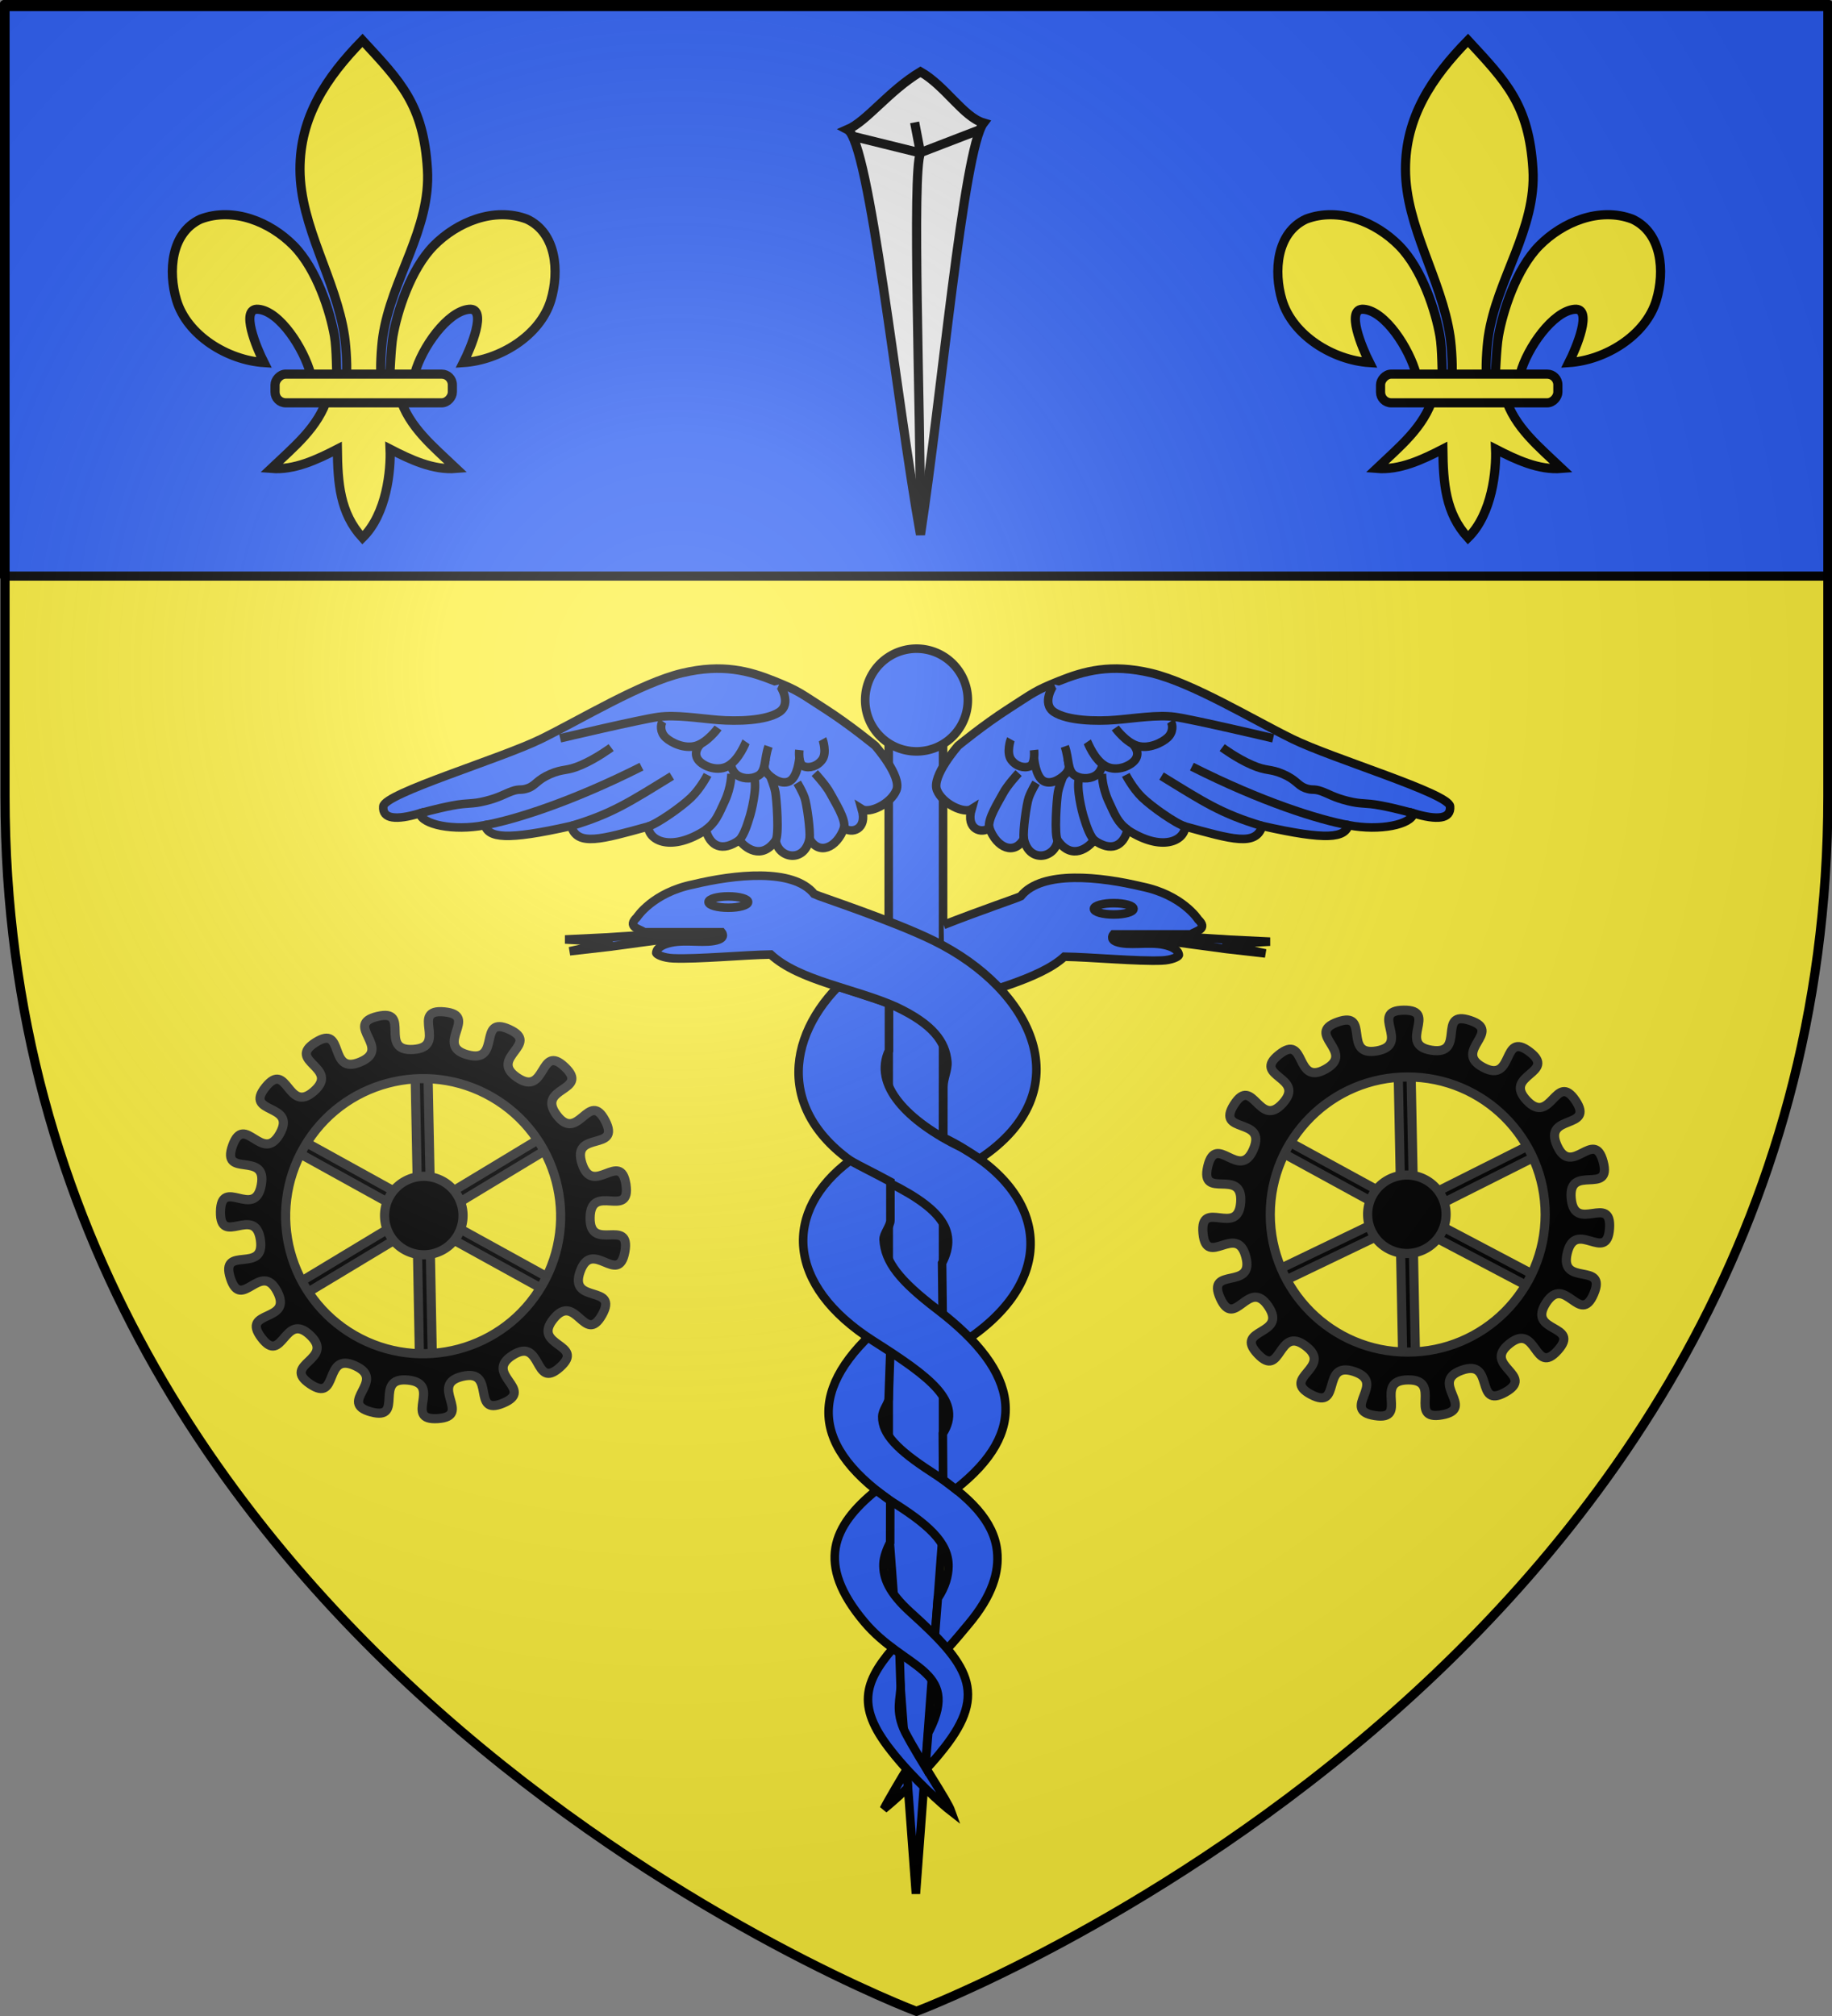 <?xml version="1.0" encoding="UTF-8" standalone="no"?>
<!-- Created with Inkscape (http://www.inkscape.org/) -->
<svg
   xmlns:dc="http://purl.org/dc/elements/1.1/"
   xmlns:cc="http://web.resource.org/cc/"
   xmlns:rdf="http://www.w3.org/1999/02/22-rdf-syntax-ns#"
   xmlns:svg="http://www.w3.org/2000/svg"
   xmlns="http://www.w3.org/2000/svg"
   xmlns:xlink="http://www.w3.org/1999/xlink"
   xmlns:sodipodi="http://sodipodi.sourceforge.net/DTD/sodipodi-0.dtd"
   xmlns:inkscape="http://www.inkscape.org/namespaces/inkscape"
   version="1.0"
   width="600"
   height="660"
   id="svg2"
   sodipodi:version="0.32"
   inkscape:version="0.45.1"
   sodipodi:docname="Blason ville fr Angerville  (Essonne).svg"
   inkscape:output_extension="org.inkscape.output.svg.inkscape"
   sodipodi:docbase="C:\Users\Jany\Documents\aaaOuiqui\Blasons\Blasons autres svg">
  <rect width="100%" height="100%" fill="#808080" stroke="none"/>
  <sodipodi:namedview
     inkscape:window-height="814"
     inkscape:window-width="1152"
     inkscape:pageshadow="2"
     inkscape:pageopacity="0.0"
     guidetolerance="10.0"
     gridtolerance="10.0"
     objecttolerance="10.0"
     borderopacity="1.0"
     bordercolor="#666666"
     pagecolor="#ffffff"
     id="base"
     inkscape:zoom="1.6156319"
     inkscape:cx="261.38914"
     inkscape:cy="287.1322"
     inkscape:window-x="-8"
     inkscape:window-y="-8"
     inkscape:current-layer="g36861" />
  <desc
     id="desc4">Flag of Canton of Valais (Wallis)</desc>
  <defs
     id="defs6">
    <linearGradient
       id="linearGradient2893">
      <stop
         style="stop-color:white;stop-opacity:0.314"
         offset="0"
         id="stop2895" />
      <stop
         style="stop-color:white;stop-opacity:0.251"
         offset="0.19"
         id="stop2897" />
      <stop
         style="stop-color:#6b6b6b;stop-opacity:0.125"
         offset="0.6"
         id="stop2901" />
      <stop
         style="stop-color:black;stop-opacity:0.125"
         offset="1"
         id="stop2899" />
    </linearGradient>
    <radialGradient
       inkscape:collect="always"
       xlink:href="#linearGradient2893"
       id="radialGradient12024"
       gradientUnits="userSpaceOnUse"
       gradientTransform="matrix(1.353,0,0,1.349,-77.629,-85.747)"
       cx="221.445"
       cy="226.331"
       fx="221.445"
       fy="226.331"
       r="300" />
  </defs>
  <g
     inkscape:groupmode="layer"
     id="layer6"
     inkscape:label="Fond d'écu">
    <path
       id="path2855"
       style="fill:#fcef3c;fill-opacity:1;fill-rule:evenodd;stroke:none;stroke-width:1px;stroke-linecap:butt;stroke-linejoin:miter;stroke-opacity:1;display:inline"
       d="M 300.147,656.976 C 300.147,656.976 598.647,544.655 598.647,259.204 C 598.647,-26.248 598.647,0.652 598.647,0.652 L 1.647,0.652 L 1.647,259.204 C 1.647,544.655 300.147,656.976 300.147,656.976 z " />
    <rect
       id="rect11373"
       style="fill:#2b5df2;fill-opacity:1;fill-rule:evenodd;stroke:#000000;stroke-width:3;stroke-linecap:round;stroke-linejoin:round;stroke-miterlimit:4;stroke-dasharray:none;stroke-dashoffset:0;stroke-opacity:1;display:inline"
       y="1.476"
       x="1.383"
       height="187.123"
       width="597.529" />
    <g
       id="g36779"
       transform="matrix(0.658,0,0,0.658,124.462,211.305)"
       style="stroke:#000000;stroke-opacity:1;stroke-width:4.255;stroke-miterlimit:4;stroke-dasharray:none">
      <g
         transform="translate(-6.065,-23.917)"
         style="opacity:1;display:inline;stroke:#000000;stroke-opacity:1;stroke-width:4.255;stroke-miterlimit:4;stroke-dasharray:none"
         inkscape:label="Fond écu"
         id="layer3">
        <g
           style="stroke:#000000;stroke-width:4.255;stroke-miterlimit:4;stroke-dasharray:none;stroke-opacity:1"
           id="g3046">
          <path
             id="path2953"
             style="fill:#2b5df2;fill-opacity:1;stroke:#000000;stroke-width:4.255;stroke-miterlimit:4;stroke-dasharray:none;stroke-opacity:1"
             d="M 286.316,375.535 L 286.316,235.93 L 286.316,203.765 L 286.316,68.758 L 259.258,68.758 L 259.258,203.765 L 259.258,236.362 L 259.258,375.535 L 259.258,419.317 L 259.258,463.099 L 272.787,644.992 L 286.316,463.099 L 286.316,419.317 L 286.316,375.535 z "
             sodipodi:nodetypes="cccccccccccccc" />
          <path
             d="M 357.858,152.717 C 357.856,154.274 362.275,155.537 367.725,155.537 C 373.176,155.537 377.594,154.274 377.592,152.717 C 377.594,151.159 373.176,149.896 367.725,149.896 C 362.275,149.896 357.856,151.159 357.858,152.717 z "
             style="fill:#2b5df2;fill-opacity:1;fill-rule:evenodd;stroke:#000000;stroke-width:4.255;stroke-linejoin:miter;stroke-miterlimit:4;stroke-dasharray:none;stroke-opacity:1"
             id="path2099" />
          <path
             id="path2091"
             style="fill:#2b5df2;fill-opacity:1;fill-rule:evenodd;stroke:#000000;stroke-width:4.255;stroke-linecap:butt;stroke-linejoin:miter;stroke-miterlimit:4;stroke-dasharray:none;stroke-opacity:1"
             d="M 384.212,167.465 L 429.09,170.321 L 449.041,171.29 L 425.529,172.525 L 446.768,177.16 L 426.956,174.905 L 400.181,171.29 L 366.866,169.069 L 369.828,161.666 L 384.212,167.465 z " />
          <path
             sodipodi:nodetypes="ccccccsscscc"
             style="fill:#2b5df2;fill-opacity:1;fill-rule:evenodd;stroke:#000000;stroke-width:4.255;stroke-linecap:butt;stroke-linejoin:miter;stroke-miterlimit:4;stroke-dasharray:none;stroke-opacity:1"
             d="M 286.588,162.982 C 304.833,155.793 323.413,149.538 324.977,148.72 C 335.521,135.532 365.001,139.048 385.167,143.879 C 405.452,147.949 413.299,160.272 413.299,160.272 C 418.307,165.081 412.47,165.822 409.598,167.675 L 371.101,167.675 C 371.101,167.675 369.067,170.081 372.582,171.377 C 378.61,173.599 388.499,171.192 396.272,172.858 C 404.045,174.523 403.675,178.04 403.675,178.04 C 403.349,178.856 400.095,180.482 395.175,180.68 C 382.854,181.175 360.083,178.994 346.671,178.78 C 334.424,190.074 306.26,196.38 287.279,203.171"
             id="path2103" />
          <path
             id="path2095"
             style="fill:#2b5df2;fill-opacity:1;fill-rule:evenodd;stroke:#000000;stroke-width:4.255;stroke-linejoin:miter;stroke-miterlimit:4;stroke-dasharray:none;stroke-opacity:1"
             d="M 361.393,154.961 C 361.391,156.519 365.809,157.781 371.26,157.781 C 376.711,157.781 381.129,156.519 381.127,154.961 C 381.129,153.404 376.711,152.141 371.26,152.141 C 365.809,152.141 361.391,153.404 361.393,154.961 z " />
          <path
             style="fill:#2b5df2;fill-opacity:1;fill-rule:evenodd;stroke:#000000;stroke-width:4.255;stroke-linecap:butt;stroke-linejoin:miter;stroke-miterlimit:4;stroke-dasharray:none;stroke-opacity:1"
             d="M 281.475,526.246 L 283.685,497.997 C 287.564,492.104 288.896,486.948 289,482.231 C 289.267,470.061 278.287,460.815 259.975,449.376 C 217.997,419.974 219.999,390.215 260.66,357.848 L 259.224,398.718 C 259.139,401.118 256.111,404.197 256.066,407.625 C 255.952,416.224 263.479,424.099 280.545,435.161 C 299.539,447.473 311.592,459.568 313.206,474.472 C 314.335,484.891 310.871,496.682 298.957,510.879 C 293.434,517.46 280.941,533.075 281.475,526.246 z M 264.451,519.438 L 265.155,541.281 C 265.36,547.637 262.07,553.796 267.508,564.748 C 275.534,579.968 288.334,598.291 290.38,604.053 C 286.475,601.033 271.562,588.049 260.511,573.91 C 242.217,550.861 247.244,538.474 264.451,519.438 z M 286.324,375.957 L 285.826,331.23 C 294.523,314.572 284.331,302.838 254.758,289.01 C 203.722,263.271 206.151,222.164 234.038,193.665 L 259.401,201.96 L 259.386,225.426 C 251.305,242.389 268.059,260.472 295.791,273.881 C 339.136,298.529 343.361,340.726 295.536,371.124 C 292.925,372.784 286.356,378.825 286.324,375.957 z "
             id="path2097"
             sodipodi:nodetypes="ccsccsssssscscccccccccccss" />
          <g
             id="g2079"
             style="stroke:#000000;stroke-width:4.255;stroke-miterlimit:4;stroke-dasharray:none;stroke-opacity:1">
            <g
               transform="matrix(0.77,0,0,0.77,391.375,311.618)"
               id="g2932"
               style="fill:#2b5df2;fill-opacity:1;stroke:#000000;stroke-width:5.525;stroke-miterlimit:4;stroke-dasharray:none;stroke-opacity:1">
              <path
                 d="M -296.586,-188.617 L -354.853,-184.909 L -380.757,-183.65 L -350.23,-182.047 L -377.805,-176.029 L -352.082,-178.957 L -317.319,-183.65 L -274.066,-186.534 L -277.911,-196.146 L -296.586,-188.617 z "
                 style="fill:#2b5df2;fill-opacity:1;fill-rule:evenodd;stroke:#000000;stroke-width:5.525;stroke-linecap:butt;stroke-linejoin:miter;stroke-miterlimit:4;stroke-dasharray:none;stroke-opacity:1"
                 id="path9140" />
              <path
                 d="M -266.959,-204.851 C -266.957,-202.829 -272.693,-201.189 -279.77,-201.189 C -286.847,-201.189 -292.583,-202.829 -292.581,-204.851 C -292.583,-206.873 -286.847,-208.512 -279.77,-208.512 C -272.693,-208.512 -266.957,-206.873 -266.959,-204.851 z "
                 style="fill:#2b5df2;fill-opacity:1;fill-rule:evenodd;stroke:#000000;stroke-width:5.525;stroke-linejoin:miter;stroke-miterlimit:4;stroke-dasharray:none;stroke-opacity:1"
                 id="path10916" />
              <path
                 id="path2925"
                 style="fill:#2b5df2;fill-opacity:1;fill-rule:evenodd;stroke:#000000;stroke-width:5.525;stroke-linecap:butt;stroke-linejoin:miter;stroke-miterlimit:4;stroke-dasharray:none;stroke-opacity:1"
                 d="M -146.028,328.997 L -147.825,350.508 L -147.058,352.049 C -143.238,347.913 -139.483,343.567 -135.98,339.086 C -107.178,302.798 -120.56,284.443 -157.354,251.211 C -171.461,238.468 -175.305,228.893 -174.98,219.719 C -174.82,215.215 -172.666,209.935 -170.644,205.892 L -170.586,178.996 L -179.661,172.337 C -207.932,195.249 -218.866,219.803 -187.442,257.25 C -161.58,288.068 -125.444,287.677 -145.065,327.19 C -145.38,327.789 -145.702,328.392 -146.028,328.997 z M -159.187,364.381 L -159.881,353.106 L -160.141,352.948 C -161.285,354.687 -171.874,372.426 -174.761,378.222 C -172.295,376.315 -166.192,371.091 -159.187,364.381 z M -136.602,135.686 L -136.4,165.345 L -128.406,171.547 C -80.912,134.33 -86.367,96.531 -140.164,55.455 C -164.602,36.795 -173.98,24.866 -174.899,10.254 C -175.117,6.791 -170.483,1.475 -170.482,-2.165 L -170.479,-27.088 C -180.648,-32.616 -188.901,-36.541 -196.55,-40.808 C -240.052,-8.235 -238.279,39.683 -181.455,75.801 C -144.217,99.47 -123.382,115.082 -136.602,135.686 z M -136.256,-88.149 L -136.284,-55.683 C -126.69,-51.099 -119.723,-46.515 -112.817,-41.931 C -46.594,-85.874 -78.214,-151.224 -142.431,-182.82 C -169.179,-195.981 -216.821,-211.459 -219.679,-212.954 C -233.369,-230.077 -271.644,-225.512 -297.827,-219.24 C -324.162,-213.955 -334.351,-197.955 -334.351,-197.955 C -340.853,-191.712 -333.274,-190.75 -329.545,-188.343 L -279.564,-188.343 C -279.564,-188.343 -276.923,-185.22 -281.487,-183.538 C -289.313,-180.653 -302.152,-183.778 -312.244,-181.615 C -322.337,-179.453 -321.856,-174.887 -321.856,-174.887 C -321.432,-173.827 -317.208,-171.717 -310.82,-171.46 C -294.823,-170.816 -265.259,-173.648 -247.845,-173.926 C -229.287,-156.812 -193.455,-152.028 -166.771,-140.088 C -143.124,-128.928 -134.85,-117.628 -133.676,-104.619 C -133.208,-99.434 -136.251,-93.977 -136.256,-88.149 z "
                 sodipodi:nodetypes="ccccsscccsccccccccccsssccsccccscccccsscsccss" />
            </g>
            <path
               d="M 189.294,151.594 C 189.296,153.152 184.877,154.414 179.427,154.414 C 173.976,154.414 169.558,153.152 169.56,151.594 C 169.558,150.037 173.976,148.774 179.427,148.774 C 184.877,148.774 189.296,150.037 189.294,151.594 z "
               style="fill:#2b5df2;fill-opacity:1;fill-rule:evenodd;stroke:#000000;stroke-width:4.255;stroke-linejoin:miter;stroke-miterlimit:4;stroke-dasharray:none;stroke-opacity:1"
               id="path2943" />
          </g>
        </g>
        <g
           style="stroke:#000000;stroke-width:5.525;stroke-miterlimit:4;stroke-dasharray:none;stroke-opacity:1"
           transform="matrix(0.77,0,0,0.77,681.935,291.831)"
           id="g5867">
          <g
             style="fill:#2b5df2;fill-opacity:1;stroke:#000000;stroke-width:7.162;stroke-miterlimit:4;stroke-dasharray:none;stroke-opacity:1"
             transform="matrix(0.545,0.545,-0.545,0.545,-39.356,-92.765)"
             id="g2325">
            <path
               d="M -273.304,-4.103 C -281.689,-11.156 -371.198,37.356 -406.833,49.505 C -442.442,61.646 -499.418,75.513 -529.582,94.103 C -559.227,112.372 -570.651,132.693 -579.539,153.526 C -588.098,173.588 -587.643,175.372 -593.006,199.896 C -598.368,224.421 -600.988,251.624 -600.988,251.624 C -600.988,251.624 -598.815,285.66 -587.241,290.556 C -575.666,295.453 -557.04,288.529 -555.433,281.312 C -546.757,297.132 -534.287,289.713 -533.837,281.906 C -517.261,289.606 -502.502,283.227 -506.857,267.887 C -489.168,279.55 -476.624,260.89 -485.828,248.761 C -465.124,252.406 -463.259,234.538 -464.45,227.043 C -447.243,224.099 -443.42,213.53 -450.589,201.113 C -417.04,193.926 -410.332,173.901 -418.403,164.893 C -383.15,144.838 -364.315,134.733 -373.099,118.913 C -325.48,88.838 -317.237,77.007 -322.328,67.252 C -300.097,52.17 -285.445,29.635 -290.78,21.651 C -272.863,11.976 -264.988,2.893 -273.304,-4.103 z "
               style="fill:#2b5df2;fill-opacity:1;fill-rule:evenodd;stroke:#000000;stroke-width:7.162;stroke-linecap:butt;stroke-linejoin:miter;stroke-miterlimit:4;stroke-dasharray:none;stroke-opacity:1"
               id="path10141" />
            <path
               d="M -580.302,158.359 C -580.585,159.099 -576.841,177.563 -563.914,174.78 C -550.988,171.997 -533.668,155.667 -522.891,142.961 C -512.286,130.456 -501.277,115.033 -489.573,106.089 C -477.635,96.964 -418.548,60.431 -418.548,60.431"
               style="fill:#2b5df2;fill-opacity:1;fill-rule:evenodd;stroke:#000000;stroke-width:7.162;stroke-linecap:butt;stroke-linejoin:miter;stroke-miterlimit:4;stroke-dasharray:none;stroke-opacity:1"
               id="path11049" />
            <path
               d="M -450.48,200.917 C -460.538,202.634 -466.97,199.731 -479.128,195.248 C -491.285,190.765 -499.109,182.984 -499.109,182.984"
               style="fill:#2b5df2;fill-opacity:1;fill-rule:evenodd;stroke:#000000;stroke-width:7.162;stroke-linecap:butt;stroke-linejoin:miter;stroke-miterlimit:4;stroke-dasharray:none;stroke-opacity:1"
               id="path11051" />
            <path
               d="M -464.366,227.05 C -471.321,226.645 -480.307,221.43 -484.054,219.566 C -487.896,217.654 -506.365,206.648 -510.281,198.701"
               style="fill:#2b5df2;fill-opacity:1;fill-rule:evenodd;stroke:#000000;stroke-width:7.162;stroke-linecap:butt;stroke-linejoin:miter;stroke-miterlimit:4;stroke-dasharray:none;stroke-opacity:1"
               id="path11053" />
            <path
               d="M -485.646,248.783 C -490.74,248.259 -511.074,224.624 -514.271,219.949 C -517.382,215.398 -520.646,207.428 -520.646,207.428"
               style="fill:#2b5df2;fill-opacity:1;fill-rule:evenodd;stroke:#000000;stroke-width:7.162;stroke-linecap:butt;stroke-linejoin:miter;stroke-miterlimit:4;stroke-dasharray:none;stroke-opacity:1"
               id="path11055" />
            <path
               d="M -506.828,267.975 C -512.076,263.878 -525.739,245.906 -528.3,240.594 C -530.813,235.381 -532.76,227.414 -532.76,227.414"
               style="fill:#2b5df2;fill-opacity:1;fill-rule:evenodd;stroke:#000000;stroke-width:7.162;stroke-linecap:butt;stroke-linejoin:miter;stroke-miterlimit:4;stroke-dasharray:none;stroke-opacity:1"
               id="path11057" />
            <path
               d="M -533.869,281.928 C -540.263,277.693 -543.81,260.669 -546.098,253.367 C -548.447,245.849 -548.924,232.028 -548.924,232.028"
               style="fill:#2b5df2;fill-opacity:1;fill-rule:evenodd;stroke:#000000;stroke-width:7.162;stroke-linecap:butt;stroke-linejoin:miter;stroke-miterlimit:4;stroke-dasharray:none;stroke-opacity:1"
               id="path11059" />
            <path
               d="M -418.284,164.843 C -425.767,168.844 -450.2,173.063 -461.288,173.213 C -472.433,173.364 -484.254,169.512 -484.254,169.512"
               style="fill:#2b5df2;fill-opacity:1;fill-rule:evenodd;stroke:#000000;stroke-width:7.162;stroke-linecap:butt;stroke-linejoin:miter;stroke-miterlimit:4;stroke-dasharray:none;stroke-opacity:1"
               id="path11061" />
            <path
               d="M -373.061,118.921 C -404.709,135.996 -421.995,139.386 -462.359,149.043"
               style="fill:#2b5df2;fill-opacity:1;fill-rule:evenodd;stroke:#000000;stroke-width:7.162;stroke-linecap:butt;stroke-linejoin:miter;stroke-miterlimit:4;stroke-dasharray:none;stroke-opacity:1"
               id="path11063" />
            <path
               d="M -322.29,67.219 C -343.722,81.962 -387.349,104.788 -449.976,125.461"
               style="fill:#2b5df2;fill-opacity:1;fill-rule:evenodd;stroke:#000000;stroke-width:7.162;stroke-linecap:butt;stroke-linejoin:miter;stroke-miterlimit:4;stroke-dasharray:none;stroke-opacity:1"
               id="path11065" />
            <path
               d="M -290.703,21.632 C -290.703,21.632 -303.192,28.493 -314.809,36.425 C -326.426,44.356 -326.649,47.057 -337.171,53.357 C -347.693,59.657 -352.474,60.314 -358.726,63.3 C -365.119,66.354 -364.006,68.187 -370.048,70.983 C -376.212,73.835 -380.095,71.295 -391.427,75.766 C -402.76,80.237 -402.412,83.764 -415.378,88.866 C -428.343,93.968 -443.288,96.174 -443.288,96.174"
               style="fill:#2b5df2;fill-opacity:1;fill-rule:evenodd;stroke:#000000;stroke-width:7.162;stroke-linecap:butt;stroke-linejoin:miter;stroke-miterlimit:4;stroke-dasharray:none;stroke-opacity:1"
               id="path11067" />
            <path
               d="M -573.57,216.601 C -573.44,217.058 -568.256,227.281 -561.448,228.47 C -554.64,229.659 -548.342,226.171 -546.338,221.355 C -544.334,216.538 -553.431,209.204 -553.431,209.204"
               style="fill:#2b5df2;fill-opacity:1;fill-rule:evenodd;stroke:#000000;stroke-width:7.162;stroke-linecap:butt;stroke-linejoin:miter;stroke-miterlimit:4;stroke-dasharray:none;stroke-opacity:1"
               id="path11069" />
            <path
               d="M -548.676,214.028 C -548.676,214.028 -536.529,224.324 -529.053,221.861 C -521.577,219.397 -520.025,207.875 -520.688,203.237 C -521.351,198.605 -523.729,197.635 -528.071,194.548"
               style="fill:#2b5df2;fill-opacity:1;fill-rule:evenodd;stroke:#000000;stroke-width:7.162;stroke-linecap:butt;stroke-linejoin:miter;stroke-miterlimit:4;stroke-dasharray:none;stroke-opacity:1"
               id="path11071" />
            <path
               d="M -537.338,188.787 C -527.216,193.645 -521.096,202.241 -513.699,200.006 C -506.455,197.814 -502.061,191.422 -501.569,186.489 C -501.063,181.41 -504.223,177.192 -504.223,177.192"
               style="fill:#2b5df2;fill-opacity:1;fill-rule:evenodd;stroke:#000000;stroke-width:7.162;stroke-linecap:butt;stroke-linejoin:miter;stroke-miterlimit:4;stroke-dasharray:none;stroke-opacity:1"
               id="path11073" />
            <path
               d="M -526.677,172.722 C -526.328,172.787 -511.753,179.425 -501.273,176.267 C -490.877,173.135 -486.016,159.921 -487.921,153.748 C -489.784,147.727 -495.963,147.225 -498.413,147.017"
               style="fill:#2b5df2;fill-opacity:1;fill-rule:evenodd;stroke:#000000;stroke-width:7.162;stroke-linecap:butt;stroke-linejoin:miter;stroke-miterlimit:4;stroke-dasharray:none;stroke-opacity:1"
               id="path11075" />
            <path
               d="M -518.343,147.926 C -517.646,148.057 -503.495,150.203 -494.657,145.451 C -485.833,140.707 -481.797,128.98 -481.567,122.594 C -481.331,116.057 -486.059,111.761 -489.444,111.161"
               style="fill:#2b5df2;fill-opacity:1;fill-rule:evenodd;stroke:#000000;stroke-width:7.162;stroke-linecap:butt;stroke-linejoin:miter;stroke-miterlimit:4;stroke-dasharray:none;stroke-opacity:1"
               id="path11077" />
          </g>
          <path
             transform="matrix(1.334,-8.316782e-7,8.316782e-7,1.334,-20.123,-550.458)"
             d="M -358.059 178.254 A 24.877 24.877 0 1 1  -407.814,178.254 A 24.877 24.877 0 1 1  -358.059 178.254 z"
             sodipodi:ry="24.877209"
             sodipodi:rx="24.877209"
             sodipodi:cy="178.25397"
             sodipodi:cx="-382.93652"
             id="path12758"
             style="fill:#2b5df2;fill-opacity:1;stroke:#000000;stroke-width:4.142;stroke-miterlimit:4;stroke-dasharray:none;stroke-opacity:1"
             sodipodi:type="arc" />
          <g
             id="g5833"
             transform="matrix(-0.545,0.545,0.545,0.545,-1022.352,-92.765)"
             style="fill:#2b5df2;fill-opacity:1;stroke:#000000;stroke-width:7.162;stroke-miterlimit:4;stroke-dasharray:none;stroke-opacity:1">
            <path
               id="path5835"
               style="fill:#2b5df2;fill-opacity:1;fill-rule:evenodd;stroke:#000000;stroke-width:7.162;stroke-linecap:butt;stroke-linejoin:miter;stroke-miterlimit:4;stroke-dasharray:none;stroke-opacity:1"
               d="M -273.304,-4.103 C -281.689,-11.156 -371.198,37.356 -406.833,49.505 C -442.442,61.646 -499.418,75.513 -529.582,94.103 C -559.227,112.372 -570.651,132.693 -579.539,153.526 C -588.098,173.588 -587.643,175.372 -593.006,199.896 C -598.368,224.421 -600.988,251.624 -600.988,251.624 C -600.988,251.624 -598.815,285.66 -587.241,290.556 C -575.666,295.453 -557.04,288.529 -555.433,281.312 C -546.757,297.132 -534.287,289.713 -533.837,281.906 C -517.261,289.606 -502.502,283.227 -506.857,267.887 C -489.168,279.55 -476.624,260.89 -485.828,248.761 C -465.124,252.406 -463.259,234.538 -464.45,227.043 C -447.243,224.099 -443.42,213.53 -450.589,201.113 C -417.04,193.926 -410.332,173.901 -418.403,164.893 C -383.15,144.838 -364.315,134.733 -373.099,118.913 C -325.48,88.838 -317.237,77.007 -322.328,67.252 C -300.097,52.17 -285.445,29.635 -290.78,21.651 C -272.863,11.976 -264.988,2.893 -273.304,-4.103 z " />
            <path
               id="path5837"
               style="fill:#2b5df2;fill-opacity:1;fill-rule:evenodd;stroke:#000000;stroke-width:7.162;stroke-linecap:butt;stroke-linejoin:miter;stroke-miterlimit:4;stroke-dasharray:none;stroke-opacity:1"
               d="M -580.302,158.359 C -580.585,159.099 -576.841,177.563 -563.914,174.78 C -550.988,171.997 -533.668,155.667 -522.891,142.961 C -512.286,130.456 -501.277,115.033 -489.573,106.089 C -477.635,96.964 -418.548,60.431 -418.548,60.431" />
            <path
               id="path5839"
               style="fill:#2b5df2;fill-opacity:1;fill-rule:evenodd;stroke:#000000;stroke-width:7.162;stroke-linecap:butt;stroke-linejoin:miter;stroke-miterlimit:4;stroke-dasharray:none;stroke-opacity:1"
               d="M -450.48,200.917 C -460.538,202.634 -466.97,199.731 -479.128,195.248 C -491.285,190.765 -499.109,182.984 -499.109,182.984" />
            <path
               id="path5841"
               style="fill:#2b5df2;fill-opacity:1;fill-rule:evenodd;stroke:#000000;stroke-width:7.162;stroke-linecap:butt;stroke-linejoin:miter;stroke-miterlimit:4;stroke-dasharray:none;stroke-opacity:1"
               d="M -464.366,227.05 C -471.321,226.645 -480.307,221.43 -484.054,219.566 C -487.896,217.654 -506.365,206.648 -510.281,198.701" />
            <path
               id="path5843"
               style="fill:#2b5df2;fill-opacity:1;fill-rule:evenodd;stroke:#000000;stroke-width:7.162;stroke-linecap:butt;stroke-linejoin:miter;stroke-miterlimit:4;stroke-dasharray:none;stroke-opacity:1"
               d="M -485.646,248.783 C -490.74,248.259 -511.074,224.624 -514.271,219.949 C -517.382,215.398 -520.646,207.428 -520.646,207.428" />
            <path
               id="path5845"
               style="fill:#2b5df2;fill-opacity:1;fill-rule:evenodd;stroke:#000000;stroke-width:7.162;stroke-linecap:butt;stroke-linejoin:miter;stroke-miterlimit:4;stroke-dasharray:none;stroke-opacity:1"
               d="M -506.828,267.975 C -512.076,263.878 -525.739,245.906 -528.3,240.594 C -530.813,235.381 -532.76,227.414 -532.76,227.414" />
            <path
               id="path5847"
               style="fill:#2b5df2;fill-opacity:1;fill-rule:evenodd;stroke:#000000;stroke-width:7.162;stroke-linecap:butt;stroke-linejoin:miter;stroke-miterlimit:4;stroke-dasharray:none;stroke-opacity:1"
               d="M -533.869,281.928 C -540.263,277.693 -543.81,260.669 -546.098,253.367 C -548.447,245.849 -548.924,232.028 -548.924,232.028" />
            <path
               id="path5849"
               style="fill:#2b5df2;fill-opacity:1;fill-rule:evenodd;stroke:#000000;stroke-width:7.162;stroke-linecap:butt;stroke-linejoin:miter;stroke-miterlimit:4;stroke-dasharray:none;stroke-opacity:1"
               d="M -418.284,164.843 C -425.767,168.844 -450.2,173.063 -461.288,173.213 C -472.433,173.364 -484.254,169.512 -484.254,169.512" />
            <path
               id="path5851"
               style="fill:#2b5df2;fill-opacity:1;fill-rule:evenodd;stroke:#000000;stroke-width:7.162;stroke-linecap:butt;stroke-linejoin:miter;stroke-miterlimit:4;stroke-dasharray:none;stroke-opacity:1"
               d="M -373.061,118.921 C -404.709,135.996 -421.995,139.386 -462.359,149.043" />
            <path
               id="path5853"
               style="fill:#2b5df2;fill-opacity:1;fill-rule:evenodd;stroke:#000000;stroke-width:7.162;stroke-linecap:butt;stroke-linejoin:miter;stroke-miterlimit:4;stroke-dasharray:none;stroke-opacity:1"
               d="M -322.29,67.219 C -343.722,81.962 -387.349,104.788 -449.976,125.461" />
            <path
               id="path5855"
               style="fill:#2b5df2;fill-opacity:1;fill-rule:evenodd;stroke:#000000;stroke-width:7.162;stroke-linecap:butt;stroke-linejoin:miter;stroke-miterlimit:4;stroke-dasharray:none;stroke-opacity:1"
               d="M -290.703,21.632 C -290.703,21.632 -303.192,28.493 -314.809,36.425 C -326.426,44.356 -326.649,47.057 -337.171,53.357 C -347.693,59.657 -352.474,60.314 -358.726,63.3 C -365.119,66.354 -364.006,68.187 -370.048,70.983 C -376.212,73.835 -380.095,71.295 -391.427,75.766 C -402.76,80.237 -402.412,83.764 -415.378,88.866 C -428.343,93.968 -443.288,96.174 -443.288,96.174" />
            <path
               id="path5857"
               style="fill:#2b5df2;fill-opacity:1;fill-rule:evenodd;stroke:#000000;stroke-width:7.162;stroke-linecap:butt;stroke-linejoin:miter;stroke-miterlimit:4;stroke-dasharray:none;stroke-opacity:1"
               d="M -573.57,216.601 C -573.44,217.058 -568.256,227.281 -561.448,228.47 C -554.64,229.659 -548.342,226.171 -546.338,221.355 C -544.334,216.538 -553.431,209.204 -553.431,209.204" />
            <path
               id="path5859"
               style="fill:#2b5df2;fill-opacity:1;fill-rule:evenodd;stroke:#000000;stroke-width:7.162;stroke-linecap:butt;stroke-linejoin:miter;stroke-miterlimit:4;stroke-dasharray:none;stroke-opacity:1"
               d="M -548.676,214.028 C -548.676,214.028 -536.529,224.324 -529.053,221.861 C -521.577,219.397 -520.025,207.875 -520.688,203.237 C -521.351,198.605 -523.729,197.635 -528.071,194.548" />
            <path
               id="path5861"
               style="fill:#2b5df2;fill-opacity:1;fill-rule:evenodd;stroke:#000000;stroke-width:7.162;stroke-linecap:butt;stroke-linejoin:miter;stroke-miterlimit:4;stroke-dasharray:none;stroke-opacity:1"
               d="M -537.338,188.787 C -527.216,193.645 -521.096,202.241 -513.699,200.006 C -506.455,197.814 -502.061,191.422 -501.569,186.489 C -501.063,181.41 -504.223,177.192 -504.223,177.192" />
            <path
               id="path5863"
               style="fill:#2b5df2;fill-opacity:1;fill-rule:evenodd;stroke:#000000;stroke-width:7.162;stroke-linecap:butt;stroke-linejoin:miter;stroke-miterlimit:4;stroke-dasharray:none;stroke-opacity:1"
               d="M -526.677,172.722 C -526.328,172.787 -511.753,179.425 -501.273,176.267 C -490.877,173.135 -486.016,159.921 -487.921,153.748 C -489.784,147.727 -495.963,147.225 -498.413,147.017" />
            <path
               id="path5865"
               style="fill:#2b5df2;fill-opacity:1;fill-rule:evenodd;stroke:#000000;stroke-width:7.162;stroke-linecap:butt;stroke-linejoin:miter;stroke-miterlimit:4;stroke-dasharray:none;stroke-opacity:1"
               d="M -518.343,147.926 C -517.646,148.057 -503.495,150.203 -494.657,145.451 C -485.833,140.707 -481.797,128.98 -481.567,122.594 C -481.331,116.057 -486.059,111.761 -489.444,111.161" />
          </g>
        </g>
      </g>
      <g
         transform="translate(-6.065,-23.917)"
         inkscape:label="Meubles"
         id="g36831"
         style="stroke:#000000;stroke-opacity:1;stroke-width:4.255;stroke-miterlimit:4;stroke-dasharray:none" />
    </g>
    <g
       transform="matrix(0.688,1.192,-1.192,0.688,-314.603,-684.473)"
       style="fill:#000000;fill-opacity:1;stroke:#313131;stroke-width:2.18;stroke-miterlimit:4;stroke-dasharray:none;stroke-opacity:1;display:inline"
       inkscape:label="Meubles"
       id="g36861">
      <g
         style="fill:#000000;fill-opacity:1;stroke:#313131;stroke-width:2.18;stroke-miterlimit:4;stroke-dasharray:none;stroke-opacity:1"
         transform="matrix(0.5,0.866,-0.866,0.5,608.844,-679.268)"
         id="g10303">
        <path
           sodipodi:nodetypes="ccccccccccccccccccc"
           style="fill:#000000;fill-opacity:1;stroke:#313131;stroke-width:2.18;stroke-miterlimit:4;stroke-dasharray:none;stroke-opacity:1"
           d="M 801.099,151.93 L 798.042,151.976 L 798.717,185.615 L 769.118,169.306 L 767.629,171.975 L 797.096,188.223 L 768.168,205.705 L 769.735,208.329 L 798.546,190.938 L 799.217,226.164 L 802.255,226.117 L 801.599,191.025 L 832.457,208.061 L 833.946,205.392 L 803.221,188.417 L 833.407,170.227 L 831.839,167.604 L 801.77,185.721 L 801.099,151.93 z "
           id="path3209" />
        <g
           transform="matrix(0.497,0,0,0.497,650.827,-75.133)"
           style="fill:#000000;fill-opacity:1;stroke:#313131;stroke-width:4.381;stroke-miterlimit:4;stroke-dasharray:none;stroke-opacity:1;display:inline"
           inkscape:label="Meubles"
           id="layer7">
          <path
             id="path11180"
             d="M 298.954,432.398 C 281.91,432.595 302.905,448.882 286.125,451.88 C 269.346,454.878 283.382,432.344 267.325,438.062 C 251.268,443.779 276.387,452.368 261.491,460.649 C 246.594,468.93 252.54,443.07 239.211,453.689 C 225.881,464.307 252.452,464.258 241.053,476.924 C 229.654,489.59 226.873,463.204 217.715,477.572 C 208.558,491.941 233.662,483.286 226.996,498.965 C 220.33,514.645 209.118,490.592 205.125,507.154 C 201.132,523.716 222.1,507.392 220.888,524.385 C 219.677,541.377 201.235,522.232 202.839,539.192 C 204.443,556.153 218.97,533.918 223.345,550.384 C 227.72,566.849 204.069,554.755 211.096,570.275 C 218.123,585.796 224.639,560.046 234.127,574.199 C 243.614,588.352 217.32,584.557 229.009,596.957 C 240.698,609.357 238.468,582.896 252.04,593.204 C 265.611,603.511 239.515,608.471 254.599,616.405 C 269.683,624.34 258.988,600.04 275.173,605.385 C 291.358,610.729 268.291,623.861 285.136,626.471 C 301.98,629.08 283.957,609.574 301.001,609.377 C 318.046,609.18 300.497,629.127 317.276,626.129 C 334.056,623.131 310.705,610.488 326.762,604.77 C 342.819,599.053 332.678,623.594 347.575,615.313 C 362.471,607.032 336.258,602.696 349.588,592.078 C 362.917,581.459 361.322,607.952 372.721,595.285 C 384.12,582.619 357.9,587.033 367.057,572.664 C 376.214,558.295 383.319,583.873 389.985,568.194 C 396.652,552.515 373.3,565.171 377.293,548.609 C 381.286,532.048 396.315,553.933 397.526,536.941 C 398.737,519.948 380.773,539.502 379.17,522.542 C 377.566,505.582 398.864,521.436 394.489,504.97 C 390.114,488.505 379.475,512.814 372.448,497.294 C 365.421,481.773 390.738,489.815 381.251,475.662 C 371.763,461.508 369.568,487.993 357.879,475.593 C 346.19,463.194 372.781,462.597 359.209,452.29 C 345.638,441.982 352.15,467.73 337.066,459.796 C 321.982,451.862 346.939,442.656 330.754,437.311 C 314.569,431.966 329.105,454.183 312.261,451.573 C 295.416,448.964 315.999,432.201 298.954,432.398 z M 300.865,464.368 C 337.211,464.368 366.716,493.872 366.716,530.219 C 366.716,566.566 337.211,596.07 300.865,596.07 C 264.518,596.07 235.048,566.566 235.048,530.219 C 235.048,493.872 264.518,464.368 300.865,464.368 z "
             style="fill:#000000;fill-opacity:1;fill-rule:evenodd;stroke:#313131;stroke-width:4.381;stroke-linejoin:round;stroke-miterlimit:4;stroke-dasharray:none;stroke-opacity:1;display:inline" />
        </g>
        <path
           sodipodi:type="arc"
           style="fill:#000000;fill-opacity:1;stroke:#313131;stroke-width:2.18;stroke-miterlimit:4;stroke-dasharray:none;stroke-opacity:1"
           id="path3207"
           sodipodi:cx="672.88281"
           sodipodi:cy="173.79338"
           sodipodi:rx="9.3338089"
           sodipodi:ry="9.3338089"
           d="M 682.217 173.793 A 9.334 9.334 0 1 1  663.549,173.793 A 9.334 9.334 0 1 1  682.217 173.793 z"
           transform="translate(127.275,14.527)" />
      </g>
    </g>
    <g
       id="g36868"
       inkscape:label="Meubles"
       style="fill:#000000;fill-opacity:1;stroke:#313131;stroke-width:2.18;stroke-miterlimit:4;stroke-dasharray:none;stroke-opacity:1;display:inline"
       transform="matrix(1.376,0,0,1.376,-702.908,249.567)">
      <g
         style="fill:#000000;fill-opacity:1;stroke:#313131;stroke-width:2.18;stroke-miterlimit:4;stroke-dasharray:none;stroke-opacity:1"
         id="g36870"
         transform="translate(45.531,-80.794)">
        <path
           sodipodi:nodetypes="ccccccccccccccccccc"
           id="path36872"
           d="M 801.099,151.93 L 798.042,151.976 L 798.717,185.615 L 769.672,169.755 L 768.183,172.425 L 797.096,188.223 L 766.819,202.799 L 768.386,205.422 L 798.546,190.938 L 799.217,224.711 L 802.255,224.664 L 801.599,191.025 L 832.547,207.335 L 834.036,204.665 L 803.221,188.417 L 833.497,173.202 L 831.929,170.579 L 801.77,185.721 L 801.099,151.93 z "
           style="fill:#000000;fill-opacity:1;stroke:#313131;stroke-width:2.18;stroke-miterlimit:4;stroke-dasharray:none;stroke-opacity:1" />
        <g
           id="g36874"
           inkscape:label="Meubles"
           style="fill:#000000;fill-opacity:1;stroke:#313131;stroke-width:4.381;stroke-miterlimit:4;stroke-dasharray:none;stroke-opacity:1;display:inline"
           transform="matrix(0.497,0,0,0.497,650.827,-75.133)">
          <path
             style="fill:#000000;fill-opacity:1;fill-rule:evenodd;stroke:#313131;stroke-width:4.381;stroke-linejoin:round;stroke-miterlimit:4;stroke-dasharray:none;stroke-opacity:1;display:inline"
             d="M 298.954,432.398 C 281.91,432.595 302.905,448.882 286.125,451.88 C 269.346,454.878 283.382,432.344 267.325,438.062 C 251.268,443.779 276.387,452.368 261.491,460.649 C 246.594,468.93 252.54,443.07 239.211,453.689 C 225.881,464.307 252.452,464.258 241.053,476.924 C 229.654,489.59 226.873,463.204 217.715,477.572 C 208.558,491.941 233.662,483.286 226.996,498.965 C 220.33,514.645 209.118,490.592 205.125,507.154 C 201.132,523.716 222.1,507.392 220.888,524.385 C 219.677,541.377 201.235,522.232 202.839,539.192 C 204.443,556.153 218.97,533.918 223.345,550.384 C 227.72,566.849 204.069,554.755 211.096,570.275 C 218.123,585.796 224.639,560.046 234.127,574.199 C 243.614,588.352 217.32,584.557 229.009,596.957 C 240.698,609.357 238.468,582.896 252.04,593.204 C 265.611,603.511 239.515,608.471 254.599,616.405 C 269.683,624.34 258.988,600.04 275.173,605.385 C 291.358,610.729 268.291,623.861 285.136,626.471 C 301.98,629.08 283.957,609.574 301.001,609.377 C 318.046,609.18 300.497,629.127 317.276,626.129 C 334.056,623.131 310.705,610.488 326.762,604.77 C 342.819,599.053 332.678,623.594 347.575,615.313 C 362.471,607.032 336.258,602.696 349.588,592.078 C 362.917,581.459 361.322,607.952 372.721,595.285 C 384.12,582.619 357.9,587.033 367.057,572.664 C 376.214,558.295 383.319,583.873 389.985,568.194 C 396.652,552.515 373.3,565.171 377.293,548.609 C 381.286,532.048 396.315,553.933 397.526,536.941 C 398.737,519.948 380.773,539.502 379.17,522.542 C 377.566,505.582 398.864,521.436 394.489,504.97 C 390.114,488.505 379.475,512.814 372.448,497.294 C 365.421,481.773 390.738,489.815 381.251,475.662 C 371.763,461.508 369.568,487.993 357.879,475.593 C 346.19,463.194 372.781,462.597 359.209,452.29 C 345.638,441.982 352.15,467.73 337.066,459.796 C 321.982,451.862 346.939,442.656 330.754,437.311 C 314.569,431.966 329.105,454.183 312.261,451.573 C 295.416,448.964 315.999,432.201 298.954,432.398 z M 300.865,464.368 C 337.211,464.368 366.716,493.872 366.716,530.219 C 366.716,566.566 337.211,596.07 300.865,596.07 C 264.518,596.07 235.048,566.566 235.048,530.219 C 235.048,493.872 264.518,464.368 300.865,464.368 z "
             id="path36876" />
        </g>
        <path
           transform="translate(127.275,14.527)"
           d="M 682.217 173.793 A 9.334 9.334 0 1 1  663.549,173.793 A 9.334 9.334 0 1 1  682.217 173.793 z"
           sodipodi:ry="9.3338089"
           sodipodi:rx="9.3338089"
           sodipodi:cy="173.79338"
           sodipodi:cx="672.88281"
           id="path36878"
           style="fill:#000000;fill-opacity:1;stroke:#313131;stroke-width:2.18;stroke-miterlimit:4;stroke-dasharray:none;stroke-opacity:1"
           sodipodi:type="arc" />
      </g>
    </g>
  </g>
  <g
     inkscape:groupmode="layer"
     id="layer4"
     inkscape:label="Meubles"
     style="display:inline">
    <g
       id="g8699"
       style="stroke:#000000;stroke-opacity:1;stroke-width:3;stroke-miterlimit:4;stroke-dasharray:none">
      <g
         id="g2649"
         style="stroke:#000000;stroke-width:7.025;stroke-miterlimit:4;stroke-dasharray:none;stroke-opacity:1;display:inline"
         transform="matrix(0.427,0,0,0.427,139.257,324.951)">
        <path
           id="path2651"
           style="fill:#fcef3c;fill-opacity:1;fill-rule:evenodd;stroke:#000000;stroke-width:7.025;stroke-linecap:butt;stroke-linejoin:miter;stroke-miterlimit:4;stroke-dasharray:none;stroke-opacity:1"
           d="M -48.097,-730.047 C -18.635,-698.201 -1.311,-680.639 1.716,-631.226 C 4.517,-585.498 -25.913,-547.267 -32.472,-503.038 C -33.716,-494.649 -34.783,-477.525 -33.659,-470.58 C -32.827,-465.437 -30.267,-449.725 -27.472,-469.166 C -26.897,-473.165 -26.485,-493.226 -24.722,-503.413 C -21.51,-521.974 -11.224,-554.612 6.622,-572.694 C 24.46,-590.769 52.726,-602.493 77.934,-593.038 C 100.774,-582.5 102.933,-552.738 96.434,-530.976 C 88.296,-503.72 57.193,-484.855 29.309,-483.007 C 34.835,-493.933 48.059,-525.12 33.716,-523.882 C 17.113,-522.449 -2.747,-494.201 -7.917,-474.823 C -9.864,-467.525 -9.078,-456.195 -19.503,-456.663 C -12.628,-433.435 6.777,-418.065 23.778,-401.851 C 6.056,-400.377 -11.477,-408.718 -26.941,-416.663 C -26.287,-400.738 -29.378,-367.096 -48.097,-348.726 C -65.472,-367.642 -67.053,-390.712 -67.378,-416.663 C -82.841,-408.718 -100.374,-400.377 -118.097,-401.851 C -101.096,-418.065 -81.69,-433.435 -74.816,-456.663 C -85.241,-456.195 -85.868,-466.818 -87.816,-474.116 C -92.986,-493.493 -111.432,-522.449 -128.034,-523.882 C -142.378,-525.12 -129.153,-493.933 -123.628,-483.007 C -151.512,-484.855 -182.614,-503.72 -190.753,-530.976 C -197.252,-552.738 -195.093,-582.5 -172.253,-593.038 C -147.045,-602.493 -118.779,-590.769 -100.941,-572.694 C -83.095,-554.612 -72.809,-521.974 -69.597,-503.413 C -67.834,-493.226 -68.129,-474.579 -67.554,-470.58 C -64.758,-451.139 -61.492,-465.437 -60.659,-470.58 C -59.535,-477.525 -60.603,-494.649 -61.847,-503.038 C -68.406,-547.267 -95.956,-587.053 -96.034,-631.226 C -96.104,-671.112 -76.051,-701.46 -48.097,-730.047 z " />
        <rect
           id="rect2653"
           style="fill:#fcef3c;fill-opacity:1;fill-rule:evenodd;stroke:#000000;stroke-width:7.025;stroke-linejoin:round;stroke-miterlimit:4;stroke-dasharray:none;stroke-opacity:1"
           transform="scale(-1,1)"
           y="-474.154"
           x="-20.841"
           ry="8.196"
           rx="8.196"
           height="22"
           width="136" />
      </g>
      <g
         id="g2655"
         style="stroke:#000000;stroke-width:7.025;stroke-miterlimit:4;stroke-dasharray:none;stroke-opacity:1;display:inline"
         transform="matrix(0.427,0,0,0.427,501.318,324.951)">
        <path
           id="path2657"
           style="fill:#fcef3c;fill-opacity:1;fill-rule:evenodd;stroke:#000000;stroke-width:7.025;stroke-linecap:butt;stroke-linejoin:miter;stroke-miterlimit:4;stroke-dasharray:none;stroke-opacity:1"
           d="M -48.097,-730.047 C -18.635,-698.201 -1.311,-680.639 1.716,-631.226 C 4.517,-585.498 -25.913,-547.267 -32.472,-503.038 C -33.716,-494.649 -34.783,-477.525 -33.659,-470.58 C -32.827,-465.437 -30.267,-449.725 -27.472,-469.166 C -26.897,-473.165 -26.485,-493.226 -24.722,-503.413 C -21.51,-521.974 -11.224,-554.612 6.622,-572.694 C 24.46,-590.769 52.726,-602.493 77.934,-593.038 C 100.774,-582.5 102.933,-552.738 96.434,-530.976 C 88.296,-503.72 57.193,-484.855 29.309,-483.007 C 34.835,-493.933 48.059,-525.12 33.716,-523.882 C 17.113,-522.449 -2.747,-494.201 -7.917,-474.823 C -9.864,-467.525 -9.078,-456.195 -19.503,-456.663 C -12.628,-433.435 6.777,-418.065 23.778,-401.851 C 6.056,-400.377 -11.477,-408.718 -26.941,-416.663 C -26.287,-400.738 -29.378,-367.096 -48.097,-348.726 C -65.472,-367.642 -67.053,-390.712 -67.378,-416.663 C -82.841,-408.718 -100.374,-400.377 -118.097,-401.851 C -101.096,-418.065 -81.69,-433.435 -74.816,-456.663 C -85.241,-456.195 -85.868,-466.818 -87.816,-474.116 C -92.986,-493.493 -111.432,-522.449 -128.034,-523.882 C -142.378,-525.12 -129.153,-493.933 -123.628,-483.007 C -151.512,-484.855 -182.614,-503.72 -190.753,-530.976 C -197.252,-552.738 -195.093,-582.5 -172.253,-593.038 C -147.045,-602.493 -118.779,-590.769 -100.941,-572.694 C -83.095,-554.612 -72.809,-521.974 -69.597,-503.413 C -67.834,-493.226 -68.129,-474.579 -67.554,-470.58 C -64.758,-451.139 -61.492,-465.437 -60.659,-470.58 C -59.535,-477.525 -60.603,-494.649 -61.847,-503.038 C -68.406,-547.267 -95.956,-587.053 -96.034,-631.226 C -96.104,-671.112 -76.051,-701.46 -48.097,-730.047 z " />
        <rect
           id="rect2659"
           style="fill:#fcef3c;fill-opacity:1;fill-rule:evenodd;stroke:#000000;stroke-width:7.025;stroke-linejoin:round;stroke-miterlimit:4;stroke-dasharray:none;stroke-opacity:1"
           transform="scale(-1,1)"
           y="-474.154"
           x="-20.841"
           ry="8.196"
           rx="8.196"
           height="22"
           width="136" />
      </g>
      <g
         id="g6852"
         style="stroke:#000000;stroke-width:4.987;stroke-miterlimit:4;stroke-dasharray:none;stroke-opacity:1"
         transform="matrix(0.602,0,0,0.602,685.122,85.278)">
        <path
           id="path5076"
           style="fill:#ececec;fill-opacity:1;fill-rule:evenodd;stroke:#000000;stroke-width:4.987;stroke-linecap:butt;stroke-linejoin:miter;stroke-miterlimit:4;stroke-dasharray:none;stroke-opacity:1"
           d="M -677.017,-71.179 C -666.458,-75.7 -654.511,-92.299 -637.299,-102.614 C -623.703,-94.912 -614.002,-78.032 -602.997,-74.789 C -613.985,-60.263 -625.865,74.455 -637.299,149.078 C -650.538,75.659 -664.981,-64.796 -677.017,-71.179 z " />
        <path
           id="path5963"
           style="fill:none;fill-opacity:0.75;fill-rule:evenodd;stroke:#000000;stroke-width:4.987;stroke-linecap:butt;stroke-linejoin:miter;stroke-miterlimit:4;stroke-dasharray:none;stroke-opacity:1"
           d="M -675.529,-67.885 L -637.616,-58.541 L -604.802,-71.179" />
        <path
           id="path5965"
           style="fill:none;fill-opacity:0.75;fill-rule:evenodd;stroke:#000000;stroke-width:4.987;stroke-linecap:butt;stroke-linejoin:miter;stroke-miterlimit:4;stroke-dasharray:none;stroke-opacity:1"
           d="M -640.482,-75.106 L -637.299,-58.541 C -642.072,-47.441 -637.299,77.464 -637.299,145.467" />
      </g>
    </g>
  </g>
  <g
     inkscape:groupmode="layer"
     id="layer2"
     inkscape:label="Reflet final"
     style="display:inline"
     sodipodi:insensitive="true">
    <path
       id="path2875"
       style="fill:url(#radialGradient12024);fill-opacity:1;fill-rule:evenodd;stroke:none;stroke-width:1px;stroke-linecap:butt;stroke-linejoin:miter;stroke-opacity:1;display:inline"
       d="M 300,658.5 C 300,658.5 598.5,546.18 598.5,260.728 C 598.5,-24.723 598.5,2.176 598.5,2.176 L 1.5,2.176 L 1.5,260.728 C 1.5,546.18 300,658.5 300,658.5 z " />
  </g>
  <g
     inkscape:groupmode="layer"
     id="layer5"
     inkscape:label="Contour final"
     style="display:inline"
     sodipodi:insensitive="true">
    <path
       id="path1411"
       style="fill:none;fill-opacity:1;fill-rule:evenodd;stroke:#000000;stroke-width:3;stroke-linecap:butt;stroke-linejoin:miter;stroke-miterlimit:4;stroke-dasharray:none;stroke-opacity:1"
       d="M 300.147,658.476 C 300.147,658.476 1.647,546.156 1.647,260.704 C 1.647,-24.748 1.647,2.152 1.647,2.152 L 598.647,2.152 L 598.647,260.704 C 598.647,546.156 300.147,658.476 300.147,658.476 z " />
  </g>
</svg>
